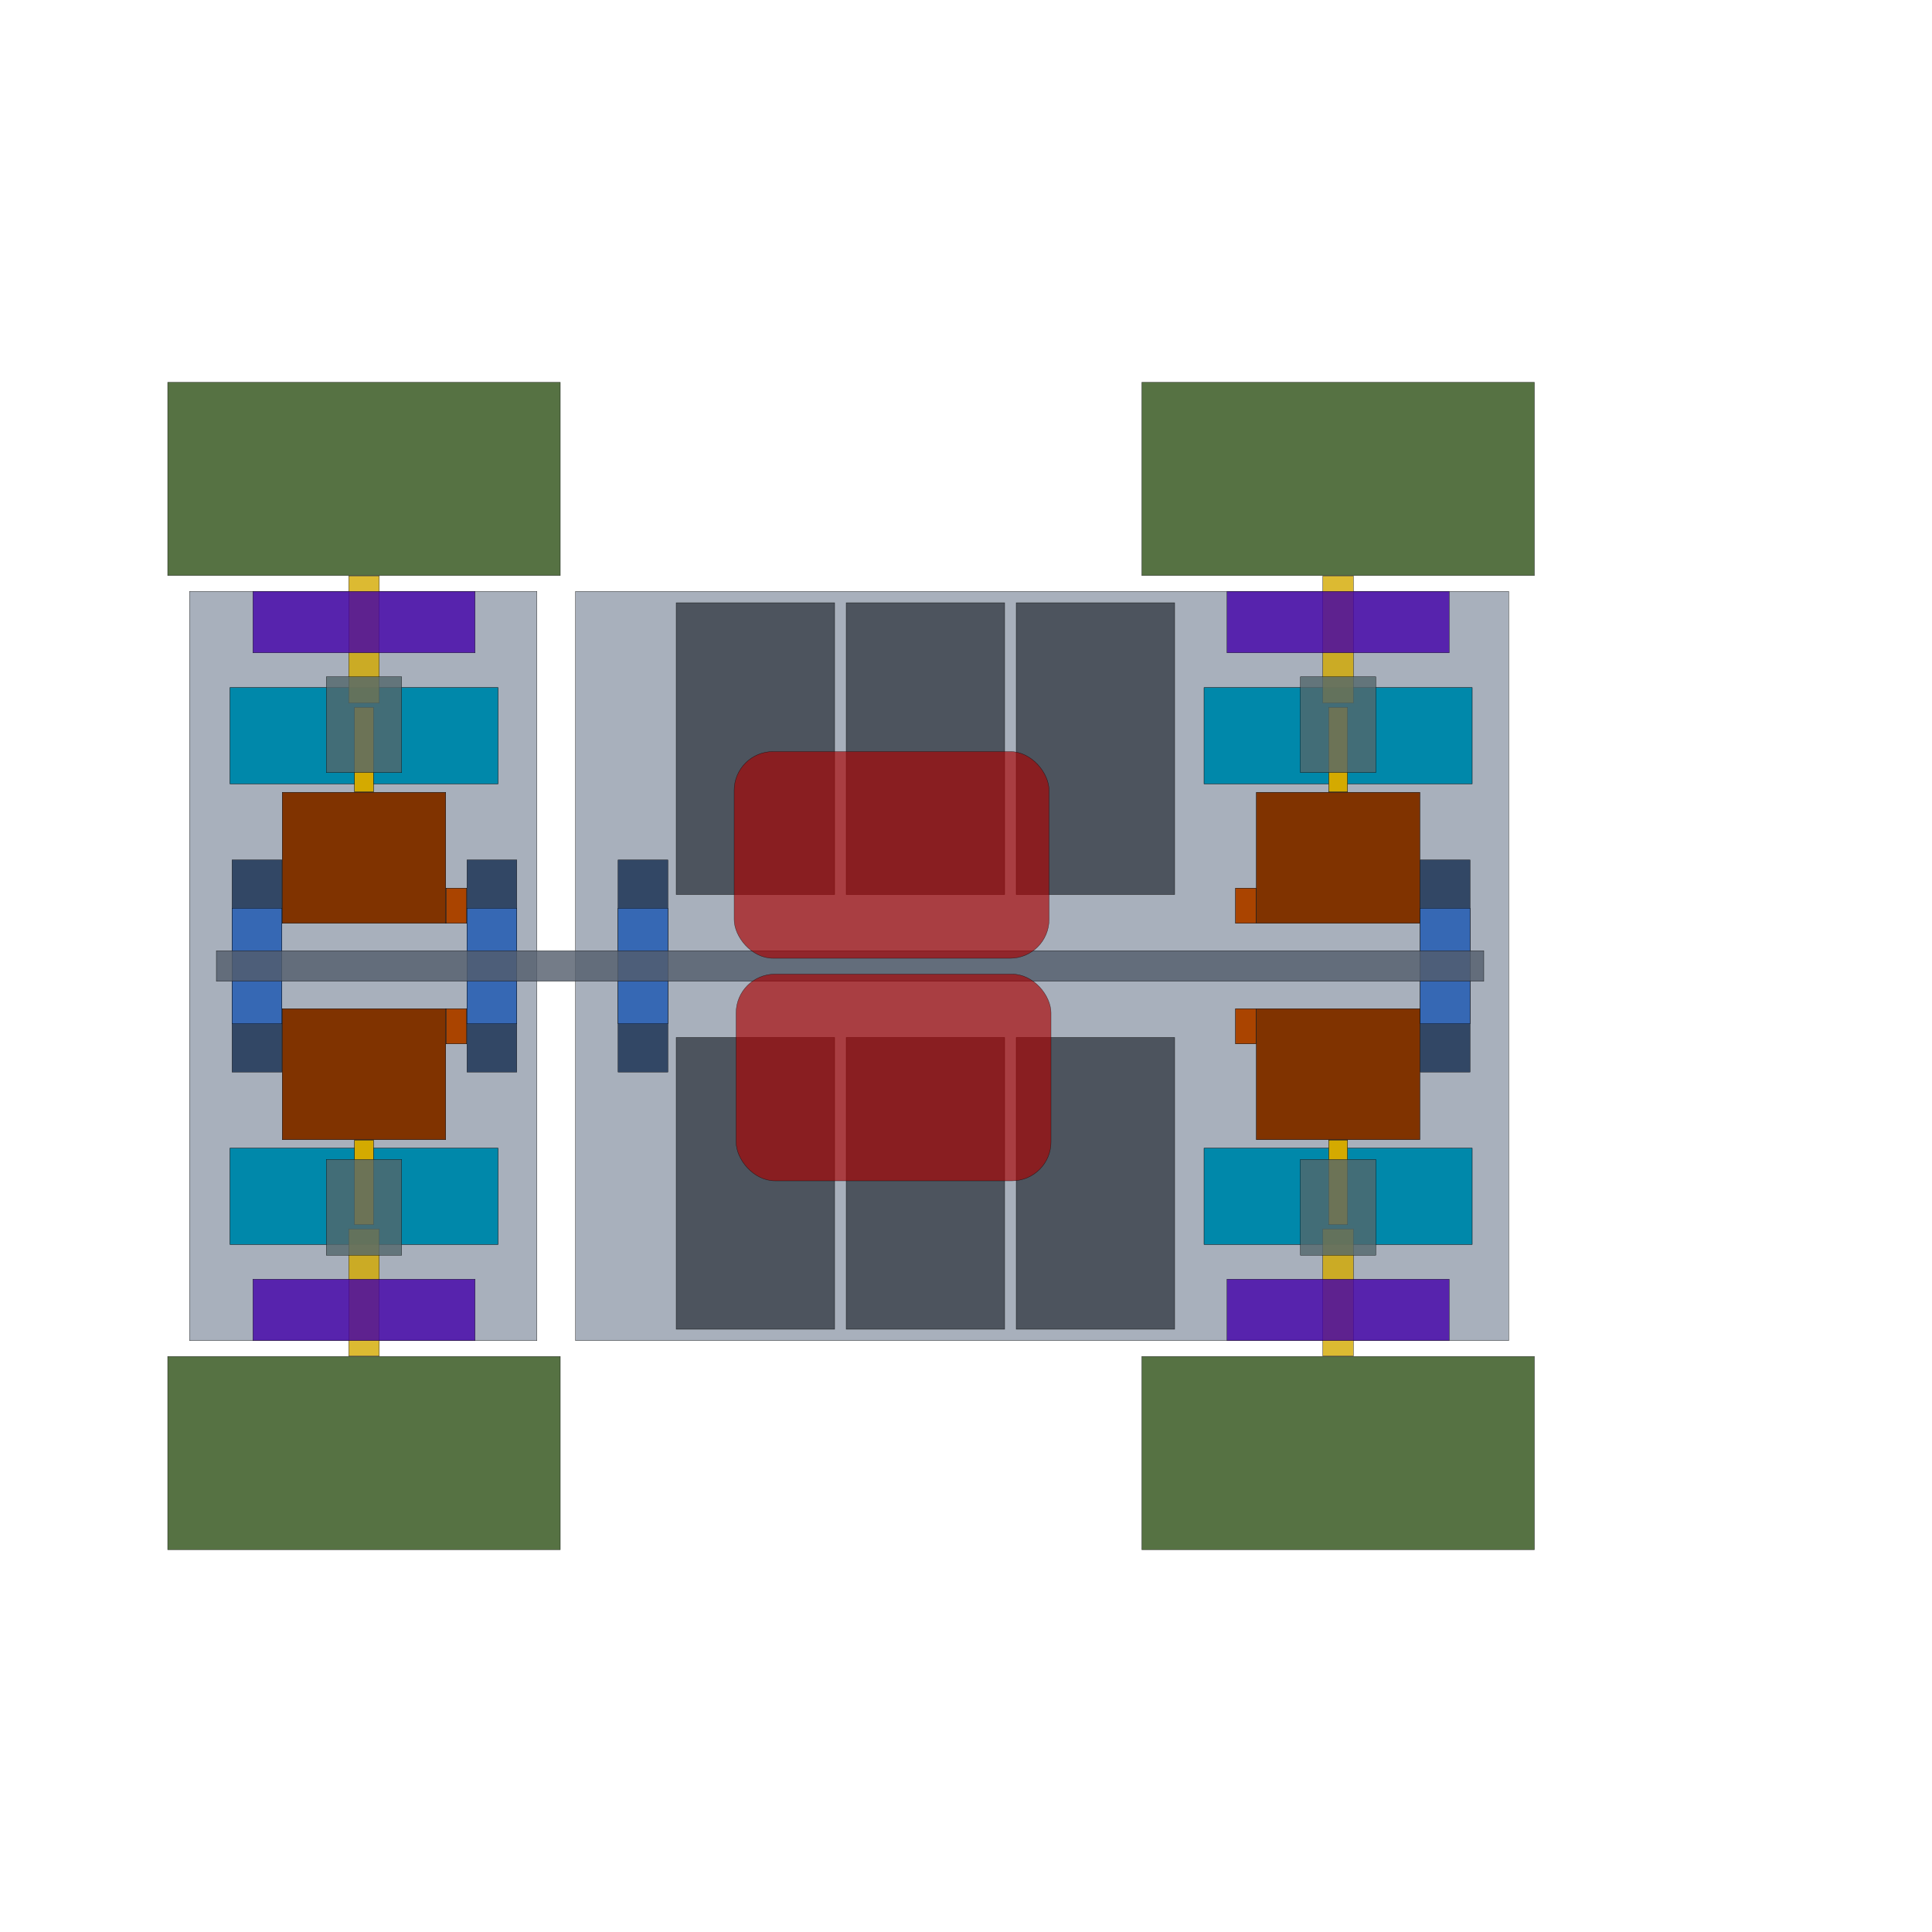 <?xml version="1.0" encoding="UTF-8" standalone="no"?>
<!-- Created with Inkscape (http://www.inkscape.org/) -->

<svg
   xmlns:dc="http://purl.org/dc/elements/1.1/"
   xmlns:cc="http://creativecommons.org/ns#"
   xmlns:rdf="http://www.w3.org/1999/02/22-rdf-syntax-ns#"
   xmlns:svg="http://www.w3.org/2000/svg"
   xmlns="http://www.w3.org/2000/svg"
   xmlns:sodipodi="http://sodipodi.sourceforge.net/DTD/sodipodi-0.dtd"
   xmlns:inkscape="http://www.inkscape.org/namespaces/inkscape"
   width="1771.653"
   height="1771.653"
   id="svg2"
   version="1.1"
   inkscape:version="0.48.5 r10040"
   sodipodi:docname="top_drawing.svg">
  <defs
     id="defs4" />
  <sodipodi:namedview
     id="base"
     pagecolor="#ffffff"
     bordercolor="#666666"
     borderopacity="1.0"
     inkscape:pageopacity="0.0"
     inkscape:pageshadow="2"
     inkscape:zoom="0.25"
     inkscape:cx="339.08677"
     inkscape:cy="153.31671"
     inkscape:document-units="mm"
     inkscape:current-layer="layer1"
     showgrid="true"
     units="mm"
     showborder="true"
     inkscape:showpageshadow="false"
     inkscape:window-width="1920"
     inkscape:window-height="1058"
     inkscape:window-x="1272"
     inkscape:window-y="-8"
     inkscape:window-maximized="1">
    <inkscape:grid
       type="xygrid"
       id="grid2985"
       empspacing="10"
       visible="true"
       enabled="true"
       snapvisiblegridlinesonly="true"
       units="mm"
       spacingx="0.2mm"
       spacingy="0.2mm" />
  </sodipodi:namedview>
  <g
     inkscape:label="Layer 1"
     inkscape:groupmode="layer"
     id="layer1"
     transform="translate(0,719.291)">
    <rect
       style="opacity:0.801;fill:#939dac;fill-opacity:1;stroke:#000000;stroke-width:0.354;stroke-miterlimit:4;stroke-opacity:1;stroke-dasharray:none"
       id="rect4372-7"
       width="855.709"
       height="687.047"
       x="527.776"
       y="-176.988" />
    <rect
       style="opacity:0.801;fill:#939dac;fill-opacity:1;stroke:#000000;stroke-width:0.354;stroke-miterlimit:4;stroke-opacity:1;stroke-dasharray:none"
       id="rect4372"
       width="318.543"
       height="687.047"
       x="173.799"
       y="-176.988" />
    <rect
       style="fill:#0088aa;fill-opacity:1;stroke:#000000;stroke-width:0.354;stroke-miterlimit:4;stroke-opacity:1;stroke-dasharray:none"
       id="rect3766"
       width="245.906"
       height="88.229"
       x="210.826"
       y="-88.762" />
    <rect
       style="fill:#803300;fill-rule:evenodd;stroke:#000000;stroke-width:0.354;stroke-linecap:butt;stroke-linejoin:miter;stroke-miterlimit:4;stroke-opacity:1;stroke-dasharray:none"
       id="rect2987"
       width="149.882"
       height="120.118"
       x="258.839"
       y="7.261" />
    <rect
       style="fill:#aa4400;fill-opacity:1;stroke:#000000;stroke-width:0.354;stroke-miterlimit:4;stroke-opacity:1;stroke-dasharray:none"
       id="rect3757"
       width="18.78"
       height="32.244"
       x="409.075"
       y="95.138" />
    <rect
       style="fill:#d4aa00;fill-opacity:1;stroke:#000000;stroke-width:0.353;stroke-miterlimit:4;stroke-opacity:1;stroke-dasharray:none"
       id="rect3759"
       width="17.363"
       height="77.599"
       x="325.098"
       y="-70.691"
       inkscape:transform-center-x="95.847182"
       inkscape:transform-center-y="455.61066" />
    <rect
       style="opacity:0.801;fill:#d4aa00;fill-opacity:1;stroke:#000000;stroke-width:0.354;stroke-miterlimit:4;stroke-opacity:1;stroke-dasharray:none"
       id="rect3773"
       width="27.992"
       height="116.575"
       x="319.783"
       y="-191.163" />
    <rect
       style="opacity:0.801;fill:#53676c;fill-opacity:1;stroke:#000000;stroke-width:0.354;stroke-miterlimit:4;stroke-opacity:1;stroke-dasharray:none"
       id="rect3771"
       width="69.094"
       height="87.874"
       x="299.232"
       y="-98.683" />
    <rect
       style="opacity:0.801;fill:#2d5016;fill-opacity:1;stroke:#000000;stroke-width:0.354;stroke-miterlimit:4;stroke-opacity:1;stroke-dasharray:none"
       id="rect3775"
       width="360"
       height="177.165"
       x="153.78"
       y="-368.683" />
    <rect
       style="opacity:0.801;fill:#4400aa;fill-opacity:1;stroke:#000000;stroke-width:0.354;stroke-miterlimit:4;stroke-opacity:1;stroke-dasharray:none"
       id="rect3867"
       width="203.74"
       height="56.339"
       x="231.909"
       y="-176.99" />
    <rect
       style="opacity:0.801;fill:#162d50;fill-opacity:1;stroke:#000000;stroke-width:0.354;stroke-miterlimit:4;stroke-opacity:1;stroke-dasharray:none"
       id="rect3889"
       width="45.709"
       height="194.528"
       x="212.776"
       y="69.272" />
    <rect
       style="opacity:0.801;fill:#3771c8;fill-opacity:1;stroke:#000000;stroke-width:0.354;stroke-miterlimit:4;stroke-opacity:1;stroke-dasharray:none"
       id="rect3891"
       width="45.709"
       height="105.945"
       x="212.776"
       y="113.563" />
    <rect
       style="opacity:0.801;fill:#162d50;fill-opacity:1;stroke:#000000;stroke-width:0.354;stroke-miterlimit:4;stroke-opacity:1;stroke-dasharray:none"
       id="rect3889-7"
       width="45.709"
       height="194.528"
       x="428.209"
       y="69.272" />
    <rect
       style="opacity:0.801;fill:#3771c8;fill-opacity:1;stroke:#000000;stroke-width:0.354;stroke-miterlimit:4;stroke-opacity:1;stroke-dasharray:none"
       id="rect3891-7"
       width="45.709"
       height="105.945"
       x="428.209"
       y="113.563" />
    <rect
       style="fill:#0088aa;fill-opacity:1;stroke:#000000;stroke-width:0.354;stroke-miterlimit:4;stroke-opacity:1;stroke-dasharray:none"
       id="rect3766-3"
       width="245.906"
       height="88.229"
       x="210.826"
       y="-421.831"
       transform="scale(1,-1)" />
    <rect
       style="fill:#803300;fill-rule:evenodd;stroke:#000000;stroke-width:0.354;stroke-linecap:butt;stroke-linejoin:miter;stroke-miterlimit:4;stroke-opacity:1;stroke-dasharray:none"
       id="rect2987-1"
       width="149.882"
       height="120.118"
       x="258.839"
       y="-325.808"
       transform="scale(1,-1)" />
    <rect
       style="fill:#aa4400;fill-opacity:1;stroke:#000000;stroke-width:0.354;stroke-miterlimit:4;stroke-opacity:1;stroke-dasharray:none"
       id="rect3757-9"
       width="18.78"
       height="32.244"
       x="409.075"
       y="-237.931"
       transform="scale(1,-1)" />
    <rect
       style="fill:#d4aa00;fill-opacity:1;stroke:#000000;stroke-width:0.353;stroke-miterlimit:4;stroke-opacity:1;stroke-dasharray:none"
       id="rect3759-8"
       width="17.363"
       height="77.599"
       x="325.098"
       y="-403.76"
       inkscape:transform-center-x="95.847182"
       inkscape:transform-center-y="455.61066"
       transform="scale(1,-1)" />
    <rect
       style="opacity:0.801;fill:#d4aa00;fill-opacity:1;stroke:#000000;stroke-width:0.354;stroke-miterlimit:4;stroke-opacity:1;stroke-dasharray:none"
       id="rect3773-6"
       width="27.992"
       height="116.575"
       x="319.783"
       y="-524.232"
       transform="scale(1,-1)" />
    <rect
       style="opacity:0.801;fill:#53676c;fill-opacity:1;stroke:#000000;stroke-width:0.354;stroke-miterlimit:4;stroke-opacity:1;stroke-dasharray:none"
       id="rect3771-5"
       width="69.094"
       height="87.874"
       x="299.232"
       y="-431.752"
       transform="scale(1,-1)" />
    <rect
       style="opacity:0.801;fill:#2d5016;fill-opacity:1;stroke:#000000;stroke-width:0.354;stroke-miterlimit:4;stroke-opacity:1;stroke-dasharray:none"
       id="rect3775-0"
       width="360"
       height="177.165"
       x="153.78"
       y="-701.752"
       transform="scale(1,-1)" />
    <rect
       style="opacity:0.801;fill:#4400aa;fill-opacity:1;stroke:#000000;stroke-width:0.354;stroke-miterlimit:4;stroke-opacity:1;stroke-dasharray:none"
       id="rect3867-2"
       width="203.74"
       height="56.339"
       x="231.909"
       y="-510.059"
       transform="scale(1,-1)" />
    <g
       id="g3893-2-8"
       transform="matrix(-1,0,0,1,435.472,-965.551)">
      <rect
         y="1034.823"
         x="-176.988"
         height="194.528"
         width="45.709"
         id="rect3889-7-4"
         style="opacity:0.801;fill:#162d50;fill-opacity:1;stroke:#000000;stroke-width:0.354;stroke-miterlimit:4;stroke-opacity:1;stroke-dasharray:none" />
      <rect
         y="1079.114"
         x="-176.988"
         height="105.945"
         width="45.709"
         id="rect3891-7-0"
         style="opacity:0.801;fill:#3771c8;fill-opacity:1;stroke:#000000;stroke-width:0.354;stroke-miterlimit:4;stroke-opacity:1;stroke-dasharray:none" />
    </g>
    <g
       id="g4047-84"
       transform="matrix(-1,0,0,1,1561.89,3.365)">
      <rect
         y="-92.127"
         x="211.889"
         height="88.229"
         width="245.906"
         id="rect3766-9"
         style="fill:#0088aa;fill-opacity:1;stroke:#000000;stroke-width:0.354;stroke-miterlimit:4;stroke-opacity:1;stroke-dasharray:none" />
      <rect
         y="3.896"
         x="259.902"
         height="120.118"
         width="149.882"
         id="rect2987-6"
         style="fill:#803300;fill-rule:evenodd;stroke:#000000;stroke-width:0.354;stroke-linecap:butt;stroke-linejoin:miter;stroke-miterlimit:4;stroke-opacity:1;stroke-dasharray:none" />
      <rect
         y="91.773"
         x="410.138"
         height="32.244"
         width="18.78"
         id="rect3757-3"
         style="fill:#aa4400;fill-opacity:1;stroke:#000000;stroke-width:0.354;stroke-miterlimit:4;stroke-opacity:1;stroke-dasharray:none" />
      <rect
         inkscape:transform-center-y="455.61066"
         inkscape:transform-center-x="95.847182"
         y="-74.056"
         x="326.161"
         height="77.599"
         width="17.363"
         id="rect3759-7"
         style="fill:#d4aa00;fill-opacity:1;stroke:#000000;stroke-width:0.353;stroke-miterlimit:4;stroke-opacity:1;stroke-dasharray:none" />
      <rect
         y="-194.528"
         x="320.846"
         height="116.575"
         width="27.992"
         id="rect3773-88"
         style="opacity:0.801;fill:#d4aa00;fill-opacity:1;stroke:#000000;stroke-width:0.354;stroke-miterlimit:4;stroke-opacity:1;stroke-dasharray:none" />
      <rect
         y="-102.048"
         x="300.295"
         height="87.874"
         width="69.094"
         id="rect3771-2"
         style="opacity:0.801;fill:#53676c;fill-opacity:1;stroke:#000000;stroke-width:0.354;stroke-miterlimit:4;stroke-opacity:1;stroke-dasharray:none" />
      <rect
         y="-372.048"
         x="154.843"
         height="177.165"
         width="360"
         id="rect3775-9"
         style="opacity:0.801;fill:#2d5016;fill-opacity:1;stroke:#000000;stroke-width:0.354;stroke-miterlimit:4;stroke-opacity:1;stroke-dasharray:none" />
      <rect
         y="-180.355"
         x="232.972"
         height="56.339"
         width="203.74"
         id="rect3867-1"
         style="opacity:0.801;fill:#4400aa;fill-opacity:1;stroke:#000000;stroke-width:0.354;stroke-miterlimit:4;stroke-opacity:1;stroke-dasharray:none" />
    </g>
    <g
       id="g3893-3"
       transform="matrix(-1,0,0,1,1171.063,-965.551)">
      <rect
         y="1034.823"
         x="-176.988"
         height="194.528"
         width="45.709"
         id="rect3889-5"
         style="opacity:0.801;fill:#162d50;fill-opacity:1;stroke:#000000;stroke-width:0.354;stroke-miterlimit:4;stroke-opacity:1;stroke-dasharray:none" />
      <rect
         y="1079.114"
         x="-176.988"
         height="105.945"
         width="45.709"
         id="rect3891-9"
         style="opacity:0.801;fill:#3771c8;fill-opacity:1;stroke:#000000;stroke-width:0.354;stroke-miterlimit:4;stroke-opacity:1;stroke-dasharray:none" />
    </g>
    <g
       id="g4047-9-7"
       transform="matrix(-1,0,0,-1,1561.89,329.704)">
      <rect
         y="-92.127"
         x="211.889"
         height="88.229"
         width="245.906"
         id="rect3766-3-6"
         style="fill:#0088aa;fill-opacity:1;stroke:#000000;stroke-width:0.354;stroke-miterlimit:4;stroke-opacity:1;stroke-dasharray:none" />
      <rect
         y="3.896"
         x="259.902"
         height="120.118"
         width="149.882"
         id="rect2987-1-36"
         style="fill:#803300;fill-rule:evenodd;stroke:#000000;stroke-width:0.354;stroke-linecap:butt;stroke-linejoin:miter;stroke-miterlimit:4;stroke-opacity:1;stroke-dasharray:none" />
      <rect
         y="91.773"
         x="410.138"
         height="32.244"
         width="18.78"
         id="rect3757-9-1"
         style="fill:#aa4400;fill-opacity:1;stroke:#000000;stroke-width:0.354;stroke-miterlimit:4;stroke-opacity:1;stroke-dasharray:none" />
      <rect
         inkscape:transform-center-y="455.61066"
         inkscape:transform-center-x="95.847182"
         y="-74.056"
         x="326.161"
         height="77.599"
         width="17.363"
         id="rect3759-8-5"
         style="fill:#d4aa00;fill-opacity:1;stroke:#000000;stroke-width:0.353;stroke-miterlimit:4;stroke-opacity:1;stroke-dasharray:none" />
      <rect
         y="-194.528"
         x="320.846"
         height="116.575"
         width="27.992"
         id="rect3773-6-4"
         style="opacity:0.801;fill:#d4aa00;fill-opacity:1;stroke:#000000;stroke-width:0.354;stroke-miterlimit:4;stroke-opacity:1;stroke-dasharray:none" />
      <rect
         y="-102.048"
         x="300.295"
         height="87.874"
         width="69.094"
         id="rect3771-5-2"
         style="opacity:0.801;fill:#53676c;fill-opacity:1;stroke:#000000;stroke-width:0.354;stroke-miterlimit:4;stroke-opacity:1;stroke-dasharray:none" />
      <rect
         y="-372.048"
         x="154.843"
         height="177.165"
         width="360"
         id="rect3775-0-0"
         style="opacity:0.801;fill:#2d5016;fill-opacity:1;stroke:#000000;stroke-width:0.354;stroke-miterlimit:4;stroke-opacity:1;stroke-dasharray:none" />
      <rect
         y="-180.355"
         x="232.972"
         height="56.339"
         width="203.74"
         id="rect3867-2-9"
         style="opacity:0.801;fill:#4400aa;fill-opacity:1;stroke:#000000;stroke-width:0.354;stroke-miterlimit:4;stroke-opacity:1;stroke-dasharray:none" />
    </g>
    <rect
       style="opacity:0.801;fill:#535d6c;fill-opacity:1;stroke:#000000;stroke-width:0.354;stroke-miterlimit:4;stroke-opacity:1;stroke-dasharray:none"
       id="rect4326"
       width="1162.205"
       height="27.992"
       x="198.425"
       y="152.539" />
    <g
       id="g4673"
       transform="translate(-3.543,1.772)">
      <rect
         transform="scale(-1,-1)"
         y="-497.835"
         x="-1080.709"
         height="267.52"
         width="145.276"
         id="rect4392"
         style="opacity:0.801;fill:#373e48;fill-opacity:1;stroke:#000000;stroke-width:0.354;stroke-miterlimit:4;stroke-opacity:1;stroke-dasharray:none" />
      <rect
         transform="scale(-1,-1)"
         y="-497.835"
         x="-924.803"
         height="267.52"
         width="145.276"
         id="rect4392-7"
         style="opacity:0.801;fill:#373e48;fill-opacity:1;stroke:#000000;stroke-width:0.354;stroke-miterlimit:4;stroke-opacity:1;stroke-dasharray:none" />
      <rect
         transform="scale(-1,-1)"
         y="-497.835"
         x="-768.898"
         height="267.52"
         width="145.276"
         id="rect4392-8"
         style="opacity:0.801;fill:#373e48;fill-opacity:1;stroke:#000000;stroke-width:0.354;stroke-miterlimit:4;stroke-opacity:1;stroke-dasharray:none" />
    </g>
    <g
       id="g4673-3"
       transform="translate(-3.543,-396.85)">
      <rect
         transform="scale(-1,-1)"
         y="-497.835"
         x="-1080.709"
         height="267.52"
         width="145.276"
         id="rect4392-83"
         style="opacity:0.801;fill:#373e48;fill-opacity:1;stroke:#000000;stroke-width:0.354;stroke-miterlimit:4;stroke-opacity:1;stroke-dasharray:none" />
      <rect
         transform="scale(-1,-1)"
         y="-497.835"
         x="-924.803"
         height="267.52"
         width="145.276"
         id="rect4392-7-7"
         style="opacity:0.801;fill:#373e48;fill-opacity:1;stroke:#000000;stroke-width:0.354;stroke-miterlimit:4;stroke-opacity:1;stroke-dasharray:none" />
      <rect
         transform="scale(-1,-1)"
         y="-497.835"
         x="-768.898"
         height="267.52"
         width="145.276"
         id="rect4392-8-1"
         style="opacity:0.801;fill:#373e48;fill-opacity:1;stroke:#000000;stroke-width:0.354;stroke-miterlimit:4;stroke-opacity:1;stroke-dasharray:none" />
    </g>
    <rect
       style="opacity:0.646;fill:#aa0000;fill-opacity:1;stroke:#000000;stroke-width:0.354;stroke-miterlimit:4;stroke-opacity:1;stroke-dasharray:none"
       id="rect4931"
       width="288.78"
       height="189.567"
       x="673.228"
       y="-30.118"
       ry="35.661" />
    <rect
       style="opacity:0.646;fill:#aa0000;fill-opacity:1;stroke:#000000;stroke-width:0.354;stroke-miterlimit:4;stroke-opacity:1;stroke-dasharray:none"
       id="rect4931-0"
       width="288.78"
       height="189.567"
       x="675"
       y="173.968"
       ry="35.661" />
  </g>
</svg>
